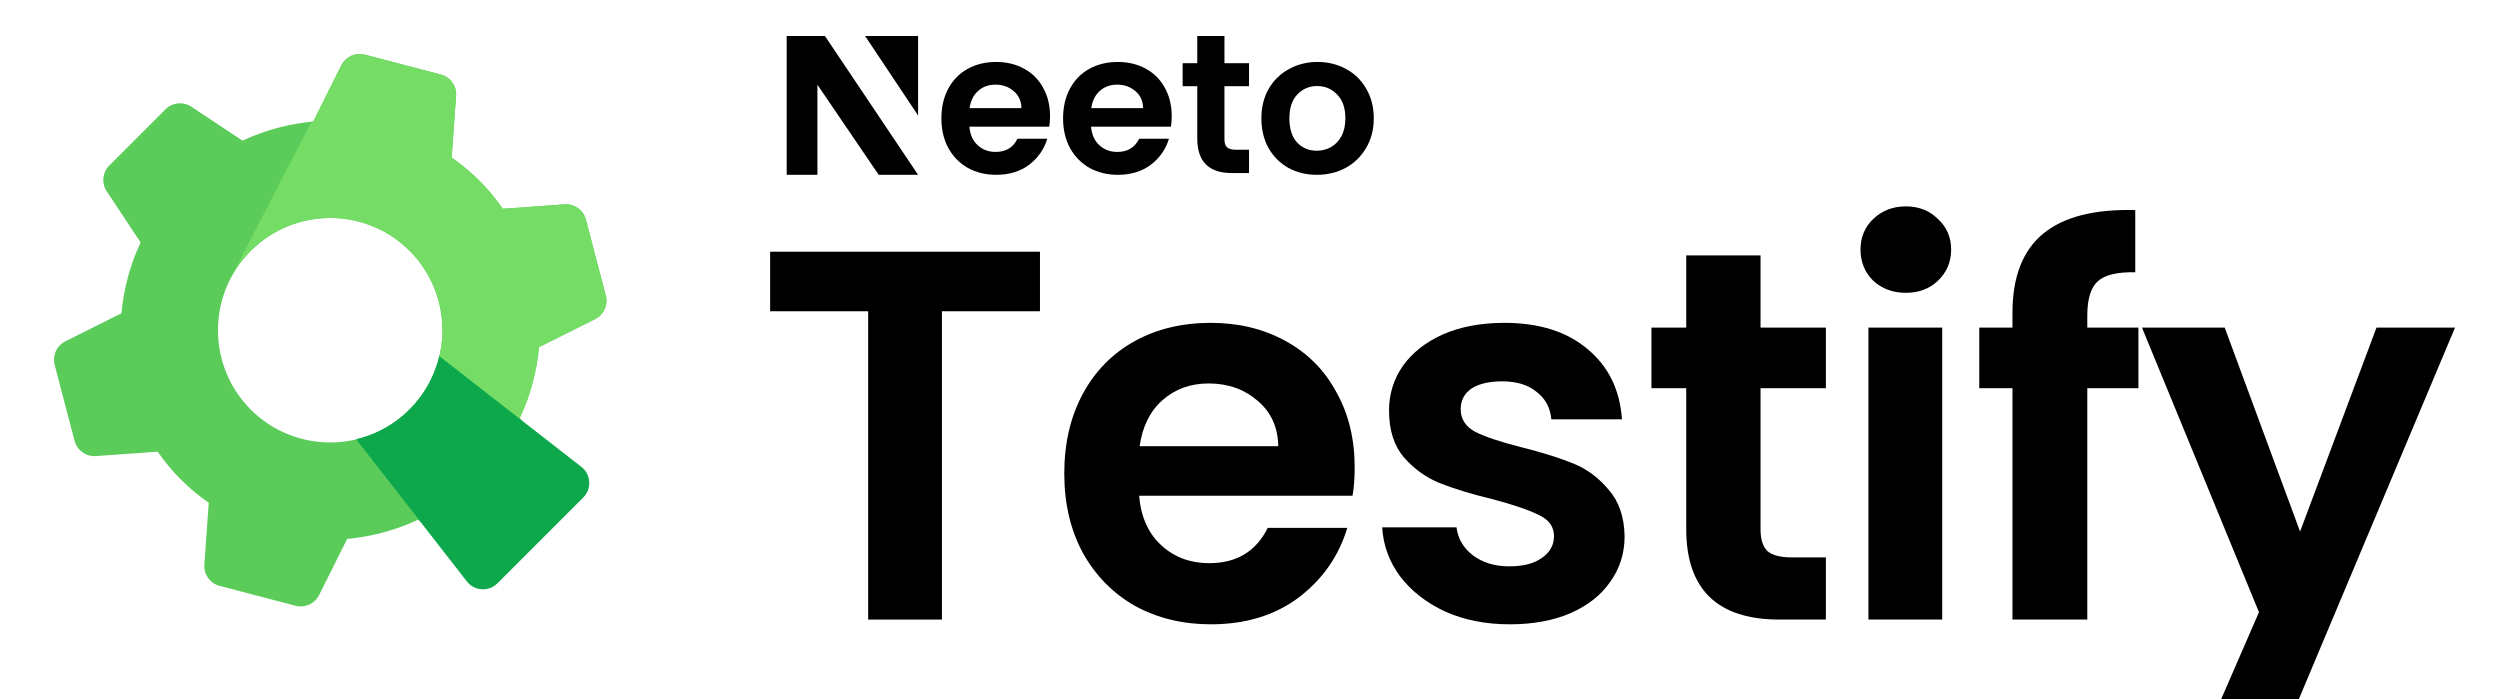 <svg width="547" height="153" viewBox="0 0 547 153" fill="none" xmlns="http://www.w3.org/2000/svg">
  <g data-logo-icon="neeto-typeface-logo__icon">
  <path fill-rule="evenodd" clip-rule="evenodd" d="M104.926 39.575C103.089 37.739 101.044 36.031 98.825 34.497L99.792 20.961C99.945 18.812 98.545 16.858 96.461 16.313L79.823 11.959C77.776 11.423 75.633 12.394 74.687 14.287L68.543 26.581C63.157 27.082 57.876 28.511 53.061 30.775L41.851 23.341C40.076 22.165 37.719 22.401 36.214 23.907L23.907 36.214C22.401 37.719 22.165 40.076 23.341 41.85L30.77 53.056C28.472 57.915 27.072 63.107 26.571 68.542L14.286 74.687C12.394 75.633 11.423 77.775 11.959 79.822L16.313 96.461C16.859 98.545 18.812 99.945 20.961 99.791L34.498 98.825C36.031 101.044 37.739 103.089 39.575 104.925C41.412 106.762 43.457 108.469 45.675 110.003L44.709 123.54C44.556 125.689 45.956 127.642 48.04 128.187L64.678 132.542C66.725 133.077 68.867 132.106 69.814 130.213L75.958 117.92C81.344 117.419 86.625 115.989 91.44 113.726L102.65 121.159C104.424 122.336 106.782 122.099 108.287 120.594L120.594 108.287C122.099 106.782 122.336 104.424 121.16 102.65L113.731 91.444C116.024 86.59 117.429 81.393 117.93 75.958L130.218 69.818C132.111 68.872 133.082 66.729 132.547 64.682L128.192 48.045C127.647 45.96 125.694 44.561 123.545 44.714L110.008 45.68C108.469 43.457 106.762 41.412 104.926 39.575ZM89.623 89.623C80.043 99.202 64.457 99.202 54.878 89.623C45.298 80.043 45.298 64.457 54.878 54.878C64.458 45.298 80.043 45.298 89.623 54.878C99.202 64.457 99.203 80.043 89.623 89.623Z" fill="#5BCC5A"/>
  <path d="M98.822 34.497C101.041 36.031 103.086 37.739 104.923 39.575C106.759 41.412 108.467 43.457 110.005 45.68L123.542 44.714C125.691 44.561 127.644 45.96 128.19 48.045L132.544 64.682C133.08 66.729 132.108 68.872 130.215 69.818L117.927 75.958C117.426 81.393 116.021 86.59 113.728 91.444L121.157 102.65C122.333 104.424 122.097 106.782 120.591 108.287L108.284 120.594C106.779 122.099 104.422 122.336 102.647 121.159L91.699 113.899L77.992 96.132C82.256 95.113 86.299 92.944 89.62 89.623C99.2 80.043 99.2 64.457 89.62 54.878C80.04 45.298 64.455 45.298 54.875 54.878C53.113 56.64 51.675 58.605 50.562 60.698L50.531 60.659L68.174 26.616C68.296 26.604 68.418 26.592 68.54 26.581L74.684 14.287C75.631 12.394 77.773 11.423 79.82 11.959L96.458 16.313C98.543 16.858 99.942 18.812 99.789 20.961L98.822 34.497Z" fill="#75DC66"/>
  <path d="M77.918 96.116L102.146 127.216C103.799 129.339 106.938 129.533 108.84 127.63L127.624 108.847C129.526 106.944 129.332 103.806 127.209 102.152L96.108 77.924C95.096 82.201 92.921 86.258 89.586 89.594C86.25 92.929 82.194 95.103 77.918 96.116Z" fill="#0DA84C"/>
  </g>
  <g clip-path="url(#clip0_318_36024)" data-logo-text="neeto-typeface-logo__text">
  <path d="M227.544 55.073V68.103H206.096V135.561H189.952V68.103H168.504V55.073H227.544Z" fill="black" data-dark-mode-color="true"/>
  <path d="M296.403 102.236C296.403 104.542 296.249 106.618 295.941 108.463H249.24C249.624 113.075 251.239 116.688 254.083 119.302C256.927 121.916 260.425 123.223 264.576 123.223C270.573 123.223 274.839 120.647 277.376 115.497H294.788C292.943 121.647 289.407 126.721 284.179 130.718C278.952 134.639 272.533 136.599 264.922 136.599C258.772 136.599 253.237 135.254 248.317 132.563C243.474 129.796 239.669 125.913 236.901 120.917C234.211 115.92 232.865 110.154 232.865 103.62C232.865 97.008 234.211 91.204 236.901 86.207C239.592 81.211 243.359 77.367 248.202 74.676C253.045 71.986 258.619 70.64 264.922 70.64C270.995 70.64 276.415 71.947 281.181 74.561C286.024 77.175 289.753 80.903 292.367 85.746C295.057 90.513 296.403 96.009 296.403 102.236ZM279.682 97.623C279.605 93.472 278.106 90.167 275.185 87.707C272.264 85.17 268.689 83.901 264.461 83.901C260.464 83.901 257.081 85.131 254.314 87.591C251.623 89.974 249.97 93.318 249.355 97.623H279.682Z" fill="black" data-dark-mode-color="true"/>
  <path d="M330.326 136.599C325.099 136.599 320.409 135.677 316.258 133.832C312.107 131.91 308.801 129.334 306.341 126.106C303.958 122.877 302.651 119.302 302.42 115.382H318.68C318.987 117.842 320.179 119.879 322.254 121.493C324.407 123.108 327.059 123.915 330.211 123.915C333.286 123.915 335.669 123.3 337.36 122.07C339.128 120.84 340.012 119.264 340.012 117.342C340.012 115.266 338.936 113.729 336.784 112.729C334.708 111.653 331.364 110.5 326.751 109.27C321.985 108.117 318.065 106.925 314.99 105.695C311.991 104.465 309.378 102.582 307.148 100.045C304.996 97.508 303.92 94.087 303.92 89.782C303.92 86.246 304.919 83.017 306.918 80.096C308.993 77.175 311.915 74.868 315.681 73.177C319.525 71.486 324.022 70.64 329.173 70.64C336.784 70.64 342.857 72.562 347.392 76.406C351.928 80.173 354.426 85.285 354.888 91.743H339.436C339.205 89.206 338.129 87.207 336.207 85.746C334.362 84.209 331.864 83.44 328.712 83.44C325.79 83.44 323.523 83.978 321.908 85.054C320.371 86.131 319.602 87.63 319.602 89.552C319.602 91.704 320.678 93.357 322.831 94.51C324.983 95.586 328.327 96.701 332.863 97.854C337.475 99.007 341.281 100.199 344.279 101.429C347.277 102.659 349.852 104.581 352.005 107.194C354.234 109.731 355.387 113.114 355.464 117.342C355.464 121.032 354.426 124.338 352.351 127.259C350.352 130.18 347.431 132.486 343.587 134.178C339.82 135.792 335.4 136.599 330.326 136.599Z" fill="black" data-dark-mode-color="true"/>
  <path d="M385.206 84.939V115.843C385.206 117.995 385.706 119.571 386.705 120.571C387.781 121.493 389.549 121.954 392.009 121.954H399.505V135.561H389.357C375.75 135.561 368.947 128.95 368.947 115.728V84.939H361.336V71.678H368.947V55.88H385.206V71.678H399.505V84.939H385.206Z" fill="black" data-dark-mode-color="true"/>
  <path d="M416.997 64.067C414.153 64.067 411.769 63.183 409.848 61.415C408.003 59.57 407.08 57.303 407.08 54.612C407.08 51.921 408.003 49.692 409.848 47.924C411.769 46.079 414.153 45.156 416.997 45.156C419.841 45.156 422.186 46.079 424.031 47.924C425.953 49.692 426.914 51.921 426.914 54.612C426.914 57.303 425.953 59.57 424.031 61.415C422.186 63.183 419.841 64.067 416.997 64.067ZM424.953 71.678V135.561H408.81V71.678H424.953Z" fill="black" data-dark-mode-color="true"/>
  <path d="M467.887 84.939H456.701V135.561H440.327V84.939H433.062V71.678H440.327V68.449C440.327 60.608 442.556 54.843 447.015 51.153C451.474 47.462 458.2 45.733 467.195 45.963V59.57C463.274 59.493 460.545 60.147 459.008 61.531C457.47 62.914 456.701 65.413 456.701 69.026V71.678H467.887V84.939Z" fill="black" data-dark-mode-color="true"/>
  <path d="M537.158 71.678L497.606 165.773H480.424L494.262 133.947L468.662 71.678H486.766L503.256 116.304L519.976 71.678H537.158Z" fill="black" data-dark-mode-color="true"/>
  <path d="M229.747 25.385C229.747 26.248 229.689 27.025 229.574 27.716H212.103C212.247 29.443 212.851 30.796 213.915 31.774C214.979 32.753 216.288 33.242 217.841 33.242C220.084 33.242 221.68 32.278 222.629 30.349H229.143C228.452 32.652 227.13 34.552 225.174 36.048C223.219 37.516 220.817 38.25 217.97 38.25C215.669 38.25 213.599 37.746 211.758 36.739C209.947 35.703 208.523 34.249 207.488 32.379C206.481 30.508 205.978 28.349 205.978 25.903C205.978 23.427 206.481 21.255 207.488 19.384C208.494 17.513 209.903 16.074 211.715 15.066C213.527 14.059 215.612 13.556 217.97 13.556C220.242 13.556 222.269 14.045 224.052 15.023C225.864 16.002 227.259 17.398 228.237 19.211C229.243 20.995 229.747 23.053 229.747 25.385ZM223.492 23.658C223.463 22.104 222.902 20.866 221.809 19.945C220.717 18.995 219.379 18.52 217.798 18.52C216.302 18.52 215.037 18.981 214.002 19.902C212.995 20.794 212.377 22.046 212.147 23.658H223.492Z" fill="black" data-dark-mode-color="true"/>
  <path d="M256.37 25.385C256.37 26.248 256.313 27.025 256.198 27.716H238.727C238.871 29.443 239.475 30.796 240.539 31.774C241.603 32.753 242.912 33.242 244.465 33.242C246.708 33.242 248.304 32.278 249.253 30.349H255.766C255.076 32.652 253.753 34.552 251.798 36.048C249.842 37.516 247.441 38.25 244.594 38.25C242.293 38.25 240.223 37.746 238.382 36.739C236.57 35.703 235.147 34.249 234.112 32.379C233.105 30.508 232.602 28.349 232.602 25.903C232.602 23.427 233.105 21.255 234.112 19.384C235.118 17.513 236.527 16.074 238.339 15.066C240.151 14.059 242.236 13.556 244.594 13.556C246.866 13.556 248.893 14.045 250.676 15.023C252.488 16.002 253.883 17.398 254.861 19.211C255.867 20.995 256.37 23.053 256.37 25.385ZM250.115 23.658C250.087 22.104 249.526 20.866 248.433 19.945C247.34 18.995 246.003 18.52 244.421 18.52C242.926 18.52 241.661 18.981 240.625 19.902C239.619 20.794 239 22.046 238.77 23.658H250.115Z" fill="black" data-dark-mode-color="true"/>
  <path d="M267.91 18.862V30.537C267.91 31.342 268.122 31.875 268.496 32.249C268.899 32.594 269.56 32.767 270.481 32.767H273.285V37.861H269.489C264.398 37.861 261.963 35.258 261.963 30.308V18.862H258.761V13.826H261.963V7.875H267.91V13.826H273.285V18.862H267.91Z" fill="black" data-dark-mode-color="true"/>
  <path d="M288.114 38.25C285.814 38.25 283.743 37.746 281.903 36.739C280.062 35.703 278.61 34.249 277.546 32.379C276.51 30.508 275.993 28.349 275.993 25.903C275.993 23.456 276.525 21.298 277.589 19.427C278.682 17.556 280.163 16.117 282.032 15.11C283.901 14.074 285.986 13.556 288.287 13.556C290.588 13.556 292.673 14.074 294.542 15.11C296.411 16.117 297.878 17.556 298.942 19.427C300.035 21.298 300.581 23.456 300.581 25.903C300.581 28.349 300.02 30.508 298.899 32.379C297.806 34.249 296.31 35.703 294.412 36.739C292.543 37.746 290.444 38.25 288.114 38.25ZM288.114 32.983C289.207 32.983 290.228 32.724 291.177 32.206C292.155 31.659 292.931 30.853 293.507 29.788C294.082 28.723 294.369 27.428 294.369 25.903C294.369 23.629 293.765 21.888 292.557 20.679C291.378 19.441 289.926 18.823 288.201 18.823C286.475 18.823 285.023 19.441 283.844 20.679C282.693 21.888 282.118 23.629 282.118 25.903C282.118 28.177 282.679 29.932 283.801 31.17C284.951 32.379 286.389 32.983 288.114 32.983Z" fill="black" data-dark-mode-color="true"/>
  <path d="M200.877 7.875H189.284L200.877 25.265V7.875Z" fill="black" data-dark-mode-color="true"/>
  <path d="M172.125 38.25L172.125 7.875H180.497L200.877 38.25H192.261L178.849 18.541V38.25H172.125Z" fill="black" data-dark-mode-color="true"/>
  </g>
  <defs>
  <clipPath id="clip0_318_36024">
  <rect width="374.625" height="153" fill="white" transform="translate(163.688)"/>
  </clipPath>
  </defs>
</svg>
